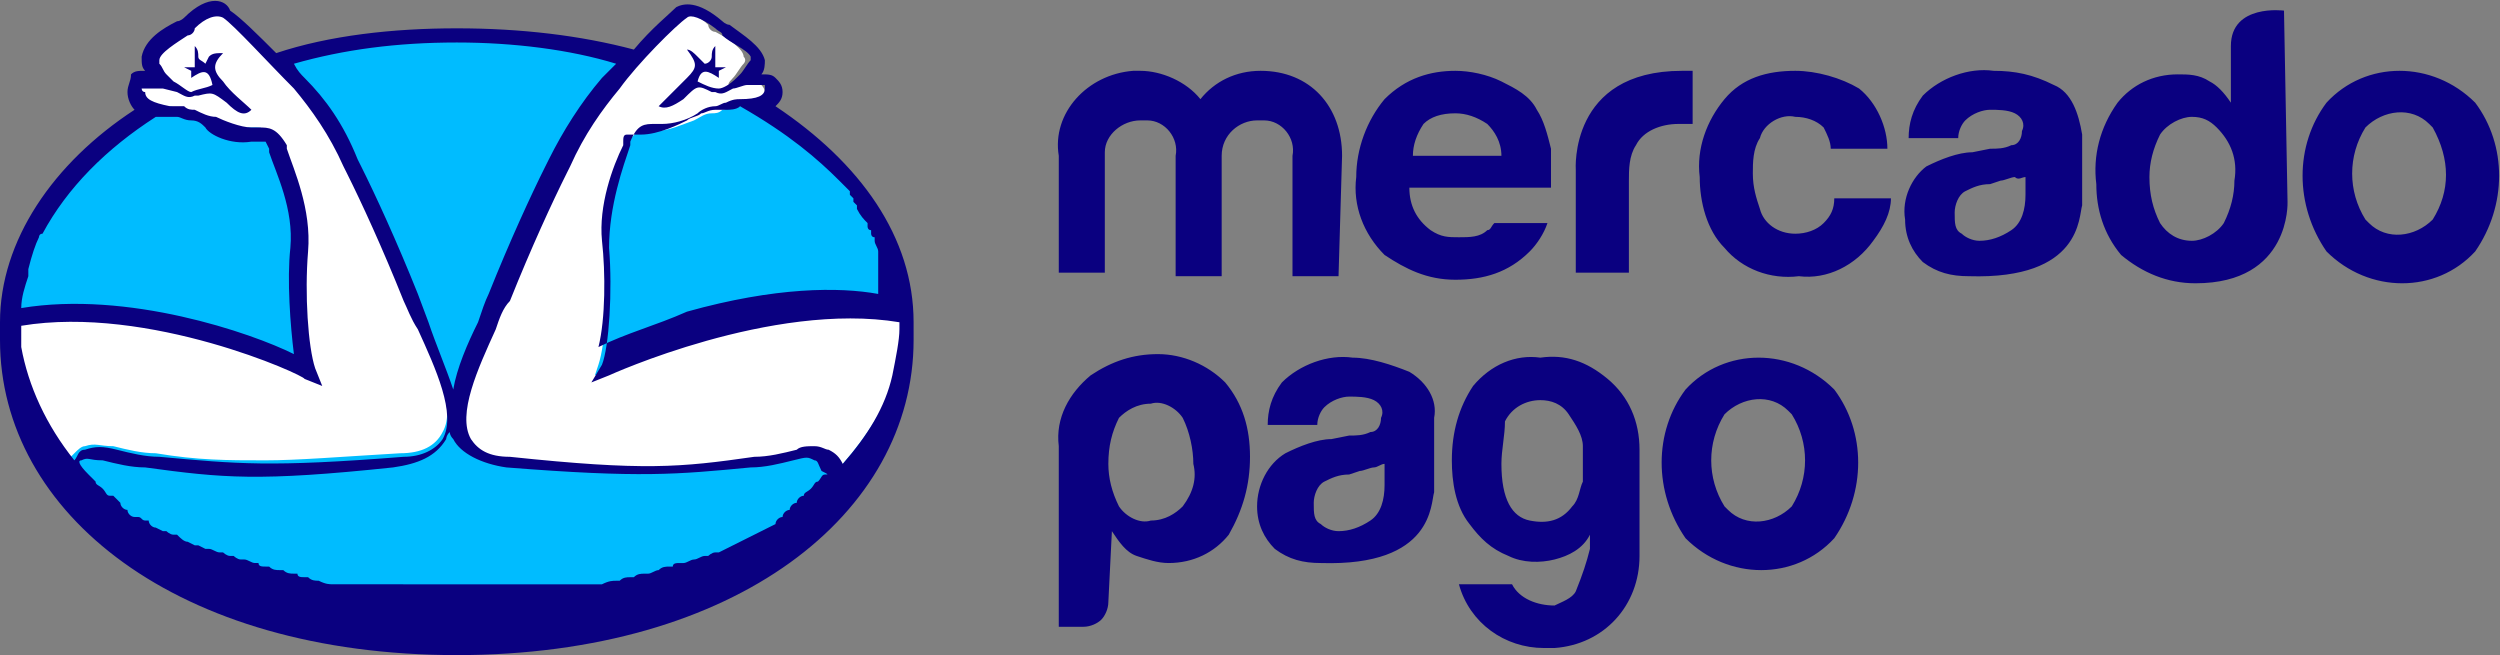 <?xml version="1.0" encoding="utf-8"?>
<!-- Generator: Adobe Illustrator 25.0.0, SVG Export Plug-In . SVG Version: 6.00 Build 0)  -->
<svg version="1.1" id="Capa_1" xmlns="http://www.w3.org/2000/svg" xmlns:xlink="http://www.w3.org/1999/xlink" x="0px" y="0px"
	 viewBox="0 0 70.6 18.5" style="enable-background:new 0 0 70.6 18.5;" xml:space="preserve">
<rect x="0" y="0" width="70.6" height="18.5" fill="#808080" stroke="none"/>
<style type="text/css">
	.st0{fill:#0A0080;}
	.st1{fill:#00BCFF;}
	.st2{fill:#FFFFFF;}
</style>
<path class="st0" d="M69.9,2.9c-1.2-1.2-3.1-1.2-4.2,0c-0.9,1.2-0.9,2.9,0,4.2c1.2,1.2,3.1,1.2,4.2,0C70.8,5.8,70.8,4.1,69.9,2.9z
	 M68.7,6.2c-0.5,0.5-1.3,0.6-1.8,0.1c0,0-0.1-0.1-0.1-0.1c-0.5-0.8-0.5-1.8,0-2.6c0.5-0.5,1.3-0.6,1.8-0.1c0,0,0.1,0.1,0.1,0.1
	C69.2,4.5,69.2,5.4,68.7,6.2L68.7,6.2z M58,2.4C57.4,2.1,56.9,2,56.3,2c-0.7-0.1-1.5,0.2-2,0.7c-0.3,0.4-0.4,0.8-0.4,1.2h1.4
	c0-0.2,0.1-0.4,0.2-0.5c0.2-0.2,0.5-0.3,0.7-0.3c0.2,0,0.5,0,0.7,0.1c0.2,0.1,0.3,0.3,0.2,0.5c0,0.2-0.1,0.4-0.3,0.4
	c-0.2,0.1-0.4,0.1-0.6,0.1l-0.5,0.1c-0.4,0-0.9,0.2-1.3,0.4C54,5,53.7,5.6,53.8,6.2c0,0.5,0.2,0.9,0.5,1.2c0.4,0.3,0.8,0.4,1.3,0.4
	c3.2,0.1,3.1-1.7,3.2-2V3.8C58.7,3.2,58.5,2.6,58,2.4z M57.2,5.5c0,0.4-0.1,0.8-0.4,1c-0.3,0.2-0.6,0.3-0.9,0.3
	c-0.2,0-0.4-0.1-0.5-0.2c-0.2-0.1-0.2-0.3-0.2-0.6c0-0.2,0.1-0.5,0.3-0.6c0.2-0.1,0.4-0.2,0.7-0.2l0.3-0.1c0.1,0,0.3-0.1,0.4-0.1
	C57,5.1,57.1,5,57.2,5L57.2,5.5L57.2,5.5z M50.7,3.3c0.3,0,0.6,0.1,0.8,0.3c0.1,0.2,0.2,0.4,0.2,0.6h1.6c0-0.6-0.3-1.3-0.8-1.7
	C52,2.2,51.3,2,50.7,2c-0.8,0-1.5,0.2-2,0.8C48.2,3.4,47.9,4.2,48,5c0,0.7,0.2,1.5,0.7,2c0.5,0.6,1.3,0.9,2.1,0.8
	c0.8,0.1,1.6-0.3,2.1-1c0.3-0.4,0.5-0.8,0.5-1.2h-1.6c0,0.3-0.1,0.5-0.3,0.7c-0.2,0.2-0.5,0.3-0.8,0.3c-0.5,0-0.9-0.3-1-0.7
	c-0.1-0.3-0.2-0.6-0.2-1c0-0.3,0-0.7,0.2-1C49.8,3.5,50.3,3.2,50.7,3.3z M47.5,2c-3.2,0-3,2.8-3,2.8v2.9H46V5.1c0-0.3,0-0.7,0.2-1
	c0.2-0.4,0.7-0.6,1.2-0.6h0.2h0.2V2L47.5,2L47.5,2L47.5,2z M42.2,6.3c-0.1,0.1-0.1,0.2-0.2,0.2c-0.2,0.2-0.5,0.2-0.8,0.2
	c-0.3,0-0.5,0-0.8-0.2c-0.4-0.3-0.6-0.7-0.6-1.2h4c0-0.4,0-0.7,0-1.1c-0.1-0.4-0.2-0.8-0.4-1.1c-0.2-0.4-0.6-0.6-1-0.8
	C42,2.1,41.5,2,41.1,2c-0.7,0-1.4,0.2-2,0.8c-0.5,0.6-0.8,1.4-0.8,2.2c-0.1,0.8,0.2,1.6,0.8,2.2c0.6,0.4,1.2,0.7,2,0.7
	c0.8,0,1.5-0.2,2.1-0.8c0.2-0.2,0.4-0.5,0.5-0.8L42.2,6.3L42.2,6.3z M40.2,3.5c0.2-0.2,0.5-0.3,0.9-0.3c0.3,0,0.6,0.1,0.9,0.3
	c0.2,0.2,0.4,0.5,0.4,0.9h-2.5C39.9,4.1,40,3.8,40.2,3.5L40.2,3.5z M37.8,7.8h-1.3V4.4c0.1-0.5-0.3-1-0.8-1c0,0-0.1,0-0.2,0
	c-0.5,0-1,0.4-1,1c0,0,0,0.1,0,0.1v3.3h-1.3V4.4c0.1-0.5-0.3-1-0.8-1c0,0-0.1,0-0.2,0c-0.5,0-1,0.4-1,0.9c0,0,0,0.1,0,0.1v3.3h-1.3
	V4.4C29.7,3.2,30.7,2.1,32,2c0.1,0,0.1,0,0.2,0c0.6,0,1.3,0.3,1.7,0.8c0.4-0.5,1-0.8,1.7-0.8c1.4,0,2.3,1,2.3,2.4L37.8,7.8L37.8,7.8
	L37.8,7.8z M64.5,0.3c0,0-1.5-0.2-1.5,1v1.6c-0.2-0.3-0.4-0.5-0.6-0.6c-0.3-0.2-0.6-0.2-0.9-0.2c-0.7,0-1.3,0.3-1.7,0.8
	c-0.5,0.7-0.7,1.5-0.6,2.3c0,0.7,0.2,1.4,0.7,2c0.6,0.5,1.3,0.8,2.1,0.8c2.7,0,2.6-2.3,2.6-2.3L64.5,0.3L64.5,0.3z M62.8,6.3
	c-0.2,0.3-0.6,0.5-0.9,0.5c-0.4,0-0.7-0.2-0.9-0.5c-0.2-0.4-0.3-0.8-0.3-1.3c0-0.4,0.1-0.8,0.3-1.2c0.2-0.3,0.6-0.5,0.9-0.5
	c0.3,0,0.5,0.1,0.7,0.3c0.4,0.4,0.6,0.9,0.5,1.5C63.1,5.5,63,5.9,62.8,6.3L62.8,6.3L62.8,6.3z M31.3,17c0,0.2-0.1,0.4-0.2,0.5
	c-0.1,0.1-0.3,0.2-0.5,0.2h-0.7v-5.1c-0.1-0.8,0.3-1.5,0.9-2c0.6-0.4,1.2-0.6,1.9-0.6c0.7,0,1.4,0.3,1.9,0.8
	c0.5,0.6,0.7,1.3,0.7,2.1c0,0.8-0.2,1.5-0.6,2.2c-0.4,0.5-1,0.8-1.7,0.8c-0.3,0-0.6-0.1-0.9-0.2c-0.3-0.1-0.5-0.4-0.7-0.7L31.3,17
	L31.3,17z M33.7,13.1c0-0.4-0.1-0.9-0.3-1.3c-0.2-0.3-0.6-0.5-0.9-0.4c-0.4,0-0.7,0.2-0.9,0.4c-0.2,0.4-0.3,0.8-0.3,1.3
	c0,0.4,0.1,0.8,0.3,1.2c0.2,0.3,0.6,0.5,0.9,0.4c0.4,0,0.7-0.2,0.9-0.4C33.7,13.9,33.8,13.5,33.7,13.1 M44.9,15.5v-0.4
	c-0.2,0.4-0.6,0.6-1,0.7c-0.4,0.1-0.9,0.1-1.3-0.1c-0.5-0.2-0.8-0.5-1.1-0.9C41.1,14.3,41,13.6,41,13c0-0.8,0.2-1.5,0.6-2.1
	c0.5-0.6,1.2-0.9,1.9-0.8c0.7-0.1,1.3,0.1,1.9,0.6c0.6,0.5,0.9,1.2,0.9,2v3c0,1.4-1,2.5-2.4,2.6c-0.1,0-0.2,0-0.3,0
	c-1.1,0-2.1-0.7-2.4-1.8h1.5c0.2,0.4,0.7,0.6,1.2,0.6c0.2-0.1,0.5-0.2,0.6-0.4C44.7,16.2,44.8,15.9,44.9,15.5 M42.4,13.1
	c0,1,0.3,1.5,0.8,1.6c0.5,0.1,0.9,0,1.2-0.4c0.2-0.2,0.2-0.5,0.3-0.7c0-0.3,0-0.7,0-1c0-0.3-0.2-0.6-0.4-0.9
	c-0.2-0.3-0.5-0.4-0.8-0.4c-0.4,0-0.8,0.2-1,0.6C42.5,12.3,42.4,12.7,42.4,13.1 M39.8,10.5c-0.5-0.2-1.1-0.4-1.6-0.4
	c-0.7-0.1-1.5,0.2-2,0.7c-0.3,0.4-0.4,0.8-0.4,1.2h1.4c0-0.2,0.1-0.4,0.2-0.5c0.2-0.2,0.5-0.3,0.7-0.3c0.2,0,0.5,0,0.7,0.1
	c0.2,0.1,0.3,0.3,0.2,0.5c0,0.2-0.1,0.4-0.3,0.4c-0.2,0.1-0.4,0.1-0.6,0.1l-0.5,0.1c-0.4,0-0.9,0.2-1.3,0.4
	c-0.5,0.3-0.8,0.9-0.8,1.5c0,0.5,0.2,0.9,0.5,1.2c0.4,0.3,0.8,0.4,1.3,0.4c3.2,0.1,3.1-1.7,3.2-2v-2.1
	C40.6,11.3,40.3,10.8,39.8,10.5 M39.1,13.7c0,0.4-0.1,0.8-0.4,1c-0.3,0.2-0.6,0.3-0.9,0.3c-0.2,0-0.4-0.1-0.5-0.2
	c-0.2-0.1-0.2-0.3-0.2-0.6c0-0.2,0.1-0.5,0.3-0.6c0.2-0.1,0.4-0.2,0.7-0.2l0.3-0.1c0.1,0,0.3-0.1,0.4-0.1c0.1,0,0.2-0.1,0.3-0.1
	L39.1,13.7L39.1,13.7z M51.8,11c-1.2-1.2-3.1-1.2-4.2,0c-0.9,1.2-0.9,2.9,0,4.2c1.2,1.2,3.1,1.2,4.2,0C52.7,13.9,52.7,12.2,51.8,11
	 M50.6,14.3c-0.5,0.5-1.3,0.6-1.8,0.1c0,0-0.1-0.1-0.1-0.1c-0.5-0.8-0.5-1.8,0-2.6c0.5-0.5,1.3-0.6,1.8-0.1c0,0,0.1,0.1,0.1,0.1
	C51.1,12.5,51.1,13.5,50.6,14.3"/>
<path class="st1" d="M25.6,9.3c0,4.7-5.7,8.4-12.7,8.4S0.2,14,0.2,9.3s5.7-8.4,12.7-8.4C19.9,0.9,25.6,4.7,25.6,9.3L25.6,9.3z"/>
<path class="st2" d="M25.4,9c-3.5-0.6-7.8,1.3-8.3,1.5l-0.3,0.1l0.1-0.3c0.2-0.6,0.3-2.1,0.2-3.3c-0.1-1.2,0.4-2.3,0.6-2.8l0-0.1
	c0.2-0.4,0.4-0.4,0.6-0.4c0.1,0,0.2,0,0.2,0c0.4,0,0.8-0.2,1.1-0.3c0.2-0.1,0.3-0.2,0.5-0.2c0.1,0,0.2,0,0.3-0.1
	c0.1,0,0.2-0.1,0.4-0.1c0.4,0,0.8-0.1,0.8-0.4c0,0,0-0.1-0.1-0.2c-0.1,0-0.2-0.1-0.6,0h0c-0.2,0-0.5,0.1-0.2-0.2c0,0,0,0,0,0
	c0.1-0.1,0.2-0.3,0.3-0.4c0,0,0.1-0.1,0-0.2c0-0.2-0.4-0.5-0.8-0.7c-0.1,0-0.2-0.1-0.2-0.2c-0.2-0.2-0.7-0.5-0.9-0.3
	c-0.3,0.2-1.4,1.3-2,2c-0.6,0.7-1.1,1.4-1.5,2.2L15.6,5c-0.4,0.8-0.9,2.1-1.5,3.4L13.9,9c0,0.1,0,0.1-0.1,0.2
	c-0.5,1.1-1.1,2.5-0.7,3.2c0.2,0.3,0.6,0.5,1.2,0.6c3.8,0.3,4.7,0.2,6.9,0c0.4,0,0.8-0.1,1.2-0.2c0.2,0,0.3-0.1,0.5-0.1
	c0.1,0,0.2,0,0.3,0c0.2,0.1,0.3,0.2,0.4,0.4l0.1,0.1l0.1-0.1c0.7-0.8,1.2-1.6,1.5-2.5c0.1-0.5,0.2-1,0.2-1.3L25.4,9L25.4,9L25.4,9z
	 M11.7,9c-0.1-0.2-0.2-0.4-0.2-0.6C10.9,7,10.3,5.8,9.9,4.9L9.8,4.6C9.3,3.7,8.9,3,8.3,2.4c-0.6-0.7-1.7-1.8-2-2
	C6,0.2,5.6,0.6,5.4,0.7c-0.1,0-0.2,0.1-0.2,0.2C4.8,1.1,4.4,1.3,4.3,1.6c0,0.1,0,0.2,0,0.2c0,0.1,0.1,0.2,0.2,0.3c0,0,0.1,0,0.1,0.1
	h0C5.1,2.4,5,2.5,5,2.5C4.8,2.4,4.7,2.4,4.6,2.4h0C4.2,2.3,4,2.3,4,2.4c-0.1,0-0.1,0.1-0.1,0.2c0,0.3,0.4,0.4,0.8,0.4
	C4.8,3,4.9,3,5,3.1c0.1,0,0.2,0.1,0.3,0.1c0.2,0,0.4,0.1,0.5,0.2C6.2,3.5,6.7,3.7,7,3.6c0.1,0,0.2,0,0.2,0c0.2,0,0.4,0,0.6,0.4
	l0,0.1c0.2,0.5,0.6,1.7,0.6,2.8c-0.1,1.2,0,2.7,0.2,3.3l0.1,0.3l-0.3-0.1c-0.4-0.2-4.6-2-8-1.5H0.4v0.6c0.1,1.1,0.6,2.3,1.5,3.3
	L2,12.9l0.1-0.1c0.1-0.1,0.2-0.2,0.3-0.2c0.3-0.1,0.4,0,0.8,0c0.4,0.1,0.8,0.2,1.2,0.2C5.6,13,6.4,13,7.5,13c0.9,0,2.1-0.1,3.8-0.2
	c0.6,0,1-0.2,1.2-0.6C12.9,11.5,12.3,10.2,11.7,9C11.7,9.1,11.7,9,11.7,9L11.7,9z"/>
<path class="st0" d="M23.3,13.4c-0.1,0-0.1,0.1-0.2,0.2l0,0c-0.1,0-0.1,0.1-0.2,0.2c-0.1,0.1-0.2,0.1-0.2,0.2
	c-0.1,0-0.2,0.1-0.2,0.2l0,0c-0.1,0-0.2,0.1-0.2,0.2c0,0,0,0,0,0c-0.1,0-0.2,0.1-0.2,0.2c-0.1,0-0.2,0.1-0.2,0.2l0,0l-0.2,0.1
	c0,0,0,0,0,0c-0.2,0.1-0.4,0.2-0.6,0.3c0,0,0,0,0,0l-0.2,0.1c0,0,0,0,0,0c-0.2,0.1-0.4,0.2-0.6,0.3c0,0,0,0-0.1,0
	c-0.1,0-0.2,0.1-0.2,0.1c0,0,0,0-0.1,0c-0.1,0-0.2,0.1-0.3,0.1c-0.1,0-0.2,0.1-0.3,0.1c0,0,0,0-0.1,0c-0.1,0-0.2,0-0.2,0.1
	c0,0,0,0-0.1,0c-0.1,0-0.2,0-0.3,0.1h0c-0.1,0-0.2,0.1-0.3,0.1c0,0,0,0-0.1,0c-0.1,0-0.2,0-0.3,0.1c0,0-0.1,0-0.1,0
	c-0.1,0-0.2,0-0.3,0.1h-0.1c-0.1,0-0.2,0-0.4,0.1h-0.1c-0.1,0-0.2,0-0.3,0c0,0-0.1,0-0.1,0c-0.1,0-0.2,0-0.3,0h-0.1
	c-0.1,0-0.2,0-0.4,0h-0.1c-0.1,0-0.2,0-0.3,0h-0.1c-0.1,0-0.2,0-0.3,0h-0.1c-0.1,0-0.2,0-0.4,0h-2.2c-0.1,0-0.2,0-0.4,0h0
	c-0.1,0-0.2,0-0.4,0H11c-0.1,0-0.2,0-0.3,0h-0.1c-0.1,0-0.2,0-0.4,0h0c-0.1,0-0.2,0-0.3,0H9.8c-0.1,0-0.2,0-0.3,0H9.4
	c-0.1,0-0.2,0-0.4-0.1h0c-0.1,0-0.2,0-0.3-0.1c0,0-0.1,0-0.1,0c-0.1,0-0.2,0-0.2-0.1c0,0,0,0-0.1,0c-0.1,0-0.2,0-0.3-0.1H7.9
	c-0.1,0-0.2,0-0.3-0.1c0,0-0.1,0-0.1,0c-0.1,0-0.2,0-0.2-0.1c0,0,0,0-0.1,0c-0.1,0-0.2-0.1-0.3-0.1c0,0,0,0-0.1,0
	c-0.1,0-0.2-0.1-0.2-0.1c0,0-0.1,0-0.1,0c-0.1,0-0.2-0.1-0.2-0.1c0,0,0,0-0.1,0c-0.1,0-0.2-0.1-0.3-0.1c0,0,0,0-0.1,0l-0.2-0.1
	c0,0,0,0-0.1,0l-0.2-0.1c0,0,0,0,0,0c-0.1,0-0.2-0.1-0.3-0.2c0,0,0,0-0.1,0c-0.1,0-0.2-0.1-0.2-0.1c0,0,0,0-0.1,0l-0.2-0.1
	c0,0,0,0,0,0c-0.1,0-0.2-0.1-0.2-0.2c0,0,0,0-0.1,0c-0.1,0-0.1-0.1-0.2-0.1c0,0,0,0-0.1,0c-0.1,0-0.2-0.1-0.2-0.2c0,0,0,0,0,0
	c-0.1,0-0.2-0.1-0.2-0.2c0,0,0,0,0,0c0,0-0.1-0.1-0.2-0.2c0,0,0,0-0.1,0c-0.1,0-0.1-0.1-0.2-0.2c-0.1-0.1-0.2-0.1-0.2-0.2
	c0,0,0,0,0,0l-0.2-0.2l0,0C2.2,13.1,2.2,13,2.3,13c0.2-0.1,0.2,0,0.6,0c0.4,0.1,0.8,0.2,1.2,0.2c2.2,0.3,3.2,0.4,7,0
	c0.7-0.1,1.2-0.3,1.5-0.8c0,0,0-0.1,0.1-0.2c0,0,0,0.1,0.1,0.2c0.2,0.4,0.8,0.7,1.5,0.8c3.8,0.3,4.8,0.2,6.9,0
	c0.4,0,0.8-0.1,1.2-0.2c0.4-0.1,0.4-0.1,0.6,0c0.1,0,0.1,0.1,0.2,0.3C23.4,13.4,23.4,13.4,23.3,13.4C23.3,13.4,23.3,13.4,23.3,13.4
	L23.3,13.4z M23.7,5.1L23.7,5.1c0.2,0.2,0.2,0.2,0.3,0.3c0,0,0,0,0,0.1c0,0,0.1,0.1,0.1,0.1c0,0,0,0,0,0.1c0,0,0.1,0.1,0.1,0.1
	c0,0,0,0,0,0.1c0.1,0.2,0.2,0.3,0.3,0.4c0,0,0,0,0,0.1c0,0,0,0.1,0.1,0.1c0,0,0,0,0,0.1c0,0,0,0.1,0.1,0.1c0,0,0,0,0,0.1
	c0,0.1,0.1,0.2,0.1,0.3c0,0,0,0,0,0c0,0,0,0.1,0,0.1c0,0,0,0.1,0,0.1c0,0,0,0.1,0,0.1s0,0.1,0,0.1c0,0,0,0.1,0,0.1s0,0.1,0,0.1
	c0,0.1,0,0.2,0,0.2c0,0,0,0.1,0,0.1c0,0,0,0.1,0,0.1v0.2c-1.1-0.2-2.9-0.2-5.4,0.5c-0.9,0.4-1.7,0.6-2.5,1c0.2-0.8,0.2-2.1,0.1-3
	c-0.1-1,0.3-2.1,0.6-2.7l0-0.1c0-0.1,0-0.2,0.1-0.2h0.1c0.1,0,0.2,0,0.3,0c0.5,0,1.1-0.3,1.3-0.4c0.1-0.1,0.3-0.1,0.4-0.2
	c0.1,0,0.2-0.1,0.4-0.1c0.1,0,0.2,0,0.3,0s0.3,0,0.4-0.1C22.3,3.8,23.1,4.5,23.7,5.1L23.7,5.1z M19.4,0.5c0.1-0.1,0.4,0,0.8,0.3
	c0.1,0.1,0.2,0.1,0.2,0.2c0.2,0.2,0.7,0.4,0.8,0.6c0,0,0,0.1,0,0.1v0c-0.1,0.1-0.2,0.3-0.3,0.4l-0.1,0.1c-0.2,0.2-0.4,0.3-0.5,0.3
	c-0.2,0-0.4-0.1-0.6-0.2C19.8,1.9,20,2,20.3,2.2c0-0.1,0-0.1,0-0.2l0.2-0.1l-0.3,0c0-0.2,0-0.4,0-0.6c-0.1,0.1-0.1,0.2-0.1,0.3
	c0,0.1-0.1,0.2-0.2,0.2l-0.2-0.2c-0.1-0.1-0.2-0.2-0.3-0.2c0,0,0,0,0,0c0.3,0.4,0.3,0.5,0,0.8c-0.3,0.3-0.6,0.6-0.8,0.8
	c0.2,0.1,0.4,0,0.7-0.2c0.4-0.4,0.4-0.4,0.8-0.2l0.1,0c0.2,0.1,0.3,0,0.5-0.1c0.1,0,0.3-0.1,0.4-0.1h0c0.3,0,0.4,0,0.5,0
	c0,0,0,0,0,0.1c0,0.2-0.2,0.3-0.7,0.3c-0.1,0-0.2,0-0.4,0.1c-0.1,0-0.2,0.1-0.3,0.1c-0.2,0-0.4,0.1-0.5,0.2c-0.3,0.2-0.7,0.3-1,0.3
	c-0.1,0-0.2,0-0.2,0c-0.3,0-0.5,0-0.7,0.5l0,0.1c-0.2,0.6-0.6,1.7-0.6,2.9c0.1,1.2,0,2.8-0.2,3.3l-0.3,0.5l0.5-0.2
	c0,0,4.6-2.1,8.2-1.5v0.2c0,0.3-0.1,0.8-0.2,1.3c-0.2,0.9-0.7,1.7-1.4,2.5c-0.1-0.2-0.2-0.3-0.4-0.4c-0.1,0-0.2-0.1-0.4-0.1
	c-0.2,0-0.4,0-0.5,0.1c-0.4,0.1-0.8,0.2-1.2,0.2c-2.1,0.3-3.1,0.4-6.9,0c-0.6,0-0.9-0.2-1.1-0.5c-0.4-0.7,0.2-2,0.7-3.1
	c0.1-0.3,0.2-0.6,0.4-0.8c0.6-1.5,1.2-2.8,1.6-3.6l0.1-0.2c0.4-0.9,0.9-1.6,1.4-2.2C18,1.8,19.1,0.7,19.4,0.5L19.4,0.5z M12.9,1.2
	c1.6,0,3.2,0.2,4.5,0.6C17.3,1.9,17.2,2,17,2.2c-0.6,0.7-1.1,1.5-1.5,2.3l-0.1,0.2c-0.4,0.8-1,2.1-1.6,3.6c-0.1,0.2-0.2,0.5-0.3,0.8
	c-0.3,0.6-0.6,1.3-0.7,1.9c-0.2-0.6-0.5-1.3-0.7-1.9l-0.3-0.8c-0.6-1.5-1.2-2.8-1.6-3.6l-0.1-0.2c-0.4-1-0.9-1.7-1.5-2.3
	C8.5,2.1,8.4,2,8.3,1.8C9.7,1.4,11.2,1.2,12.9,1.2L12.9,1.2z M4,2.5c0,0,0.2,0,0.5,0h0.1L5,2.6c0.2,0.1,0.3,0.2,0.5,0.1
	c0,0,0.1,0,0.1,0C6,2.6,6,2.6,6.4,2.9c0.3,0.3,0.5,0.4,0.7,0.2C6.9,2.9,6.5,2.6,6.3,2.3C6,2,6,1.8,6.3,1.5c0,0,0,0,0,0
	C6.1,1.5,6,1.5,5.9,1.6L5.8,1.8C5.7,1.7,5.6,1.7,5.6,1.6c0-0.1,0-0.2-0.1-0.3c0,0.2,0,0.4,0,0.6L5.2,1.9L5.4,2l0,0.2
	C5.7,2,5.9,1.9,6,2.4C5.8,2.5,5.6,2.5,5.4,2.6c-0.1,0-0.3-0.2-0.5-0.3c0,0,0,0,0,0L4.7,2.1C4.6,2,4.6,1.9,4.5,1.8v0c0,0,0-0.1,0-0.1
	C4.5,1.5,5,1.2,5.3,1c0.1,0,0.2-0.1,0.2-0.2c0.3-0.3,0.6-0.4,0.8-0.3c0.3,0.2,1.3,1.3,2,2c0.5,0.6,1,1.3,1.4,2.2l0.1,0.2
	c0.4,0.8,1,2.1,1.6,3.6c0.1,0.2,0.2,0.5,0.4,0.8c0.5,1.1,1.1,2.4,0.7,3.1c-0.2,0.3-0.6,0.5-1.1,0.5c-3.8,0.3-4.7,0.2-6.9,0
	c-0.4,0-0.8-0.1-1.2-0.2c-0.4-0.1-0.6-0.1-0.9,0c-0.2,0-0.2,0.2-0.3,0.3c-0.8-1-1.3-2.1-1.5-3.2V9.2c3.6-0.6,8,1.4,8,1.5l0.5,0.2
	l-0.2-0.5C8.7,9.8,8.6,8.3,8.7,7.1S8.3,4.8,8.1,4.2l0-0.1C7.8,3.6,7.6,3.6,7.3,3.6c-0.1,0-0.2,0-0.2,0c-0.3,0-0.8-0.2-1-0.3
	C5.9,3.3,5.7,3.2,5.5,3.1c-0.1,0-0.2,0-0.3-0.1C5.1,3,5,3,4.8,3C4.3,2.9,4.1,2.8,4.1,2.6C4,2.6,4,2.5,4,2.5L4,2.5z M4.4,3.3
	c0.1,0,0.2,0,0.3,0s0.2,0,0.3,0c0.1,0,0.2,0.1,0.4,0.1c0.2,0,0.3,0.1,0.4,0.2C5.9,3.8,6.5,4.1,7.1,4c0.1,0,0.2,0,0.3,0h0.1
	c0,0,0,0,0.1,0.2l0,0.1C7.8,4.9,8.3,5.9,8.2,7c-0.1,0.9,0,2.2,0.1,3C7.1,9.4,3.6,8.2,0.6,8.7c0-0.3,0.1-0.6,0.2-0.9v0
	c0,0,0-0.1,0-0.1s0-0.1,0-0.1v0C0.9,7.2,1,6.9,1.1,6.7c0,0,0,0,0,0c0,0,0,0,0,0c0,0,0-0.1,0.1-0.1C1.9,5.3,3,4.2,4.4,3.3L4.4,3.3z
	 M21.9,3c0.1-0.1,0.2-0.2,0.2-0.4c0-0.2-0.1-0.3-0.2-0.4c-0.1-0.1-0.2-0.1-0.4-0.1c0,0,0,0,0,0c0.1-0.1,0.1-0.3,0.1-0.4
	c-0.1-0.4-0.6-0.7-1-1c-0.1,0-0.2-0.1-0.2-0.1c-0.7-0.6-1.1-0.5-1.3-0.4c-0.2,0.2-0.7,0.6-1.2,1.2c-1.5-0.4-3.2-0.6-5-0.6
	c-1.8,0-3.6,0.2-5.1,0.7c-0.5-0.5-1-1-1.3-1.2C6.4,0,5.9-0.2,5.2,0.5c0,0-0.1,0.1-0.2,0.1c-0.4,0.2-0.9,0.5-1,1c0,0.2,0,0.3,0.1,0.4
	c0,0,0,0,0,0c-0.2,0-0.3,0-0.4,0.1C3.7,2.3,3.6,2.4,3.6,2.6c0,0.2,0.1,0.4,0.2,0.5C1.5,4.6,0,6.8,0,9.1v0.5c0,4.9,5,8.9,12.9,8.9
	c7.9,0,12.9-4,12.9-8.9V9.1C25.8,6.7,24.3,4.6,21.9,3L21.9,3z"/>
</svg>

